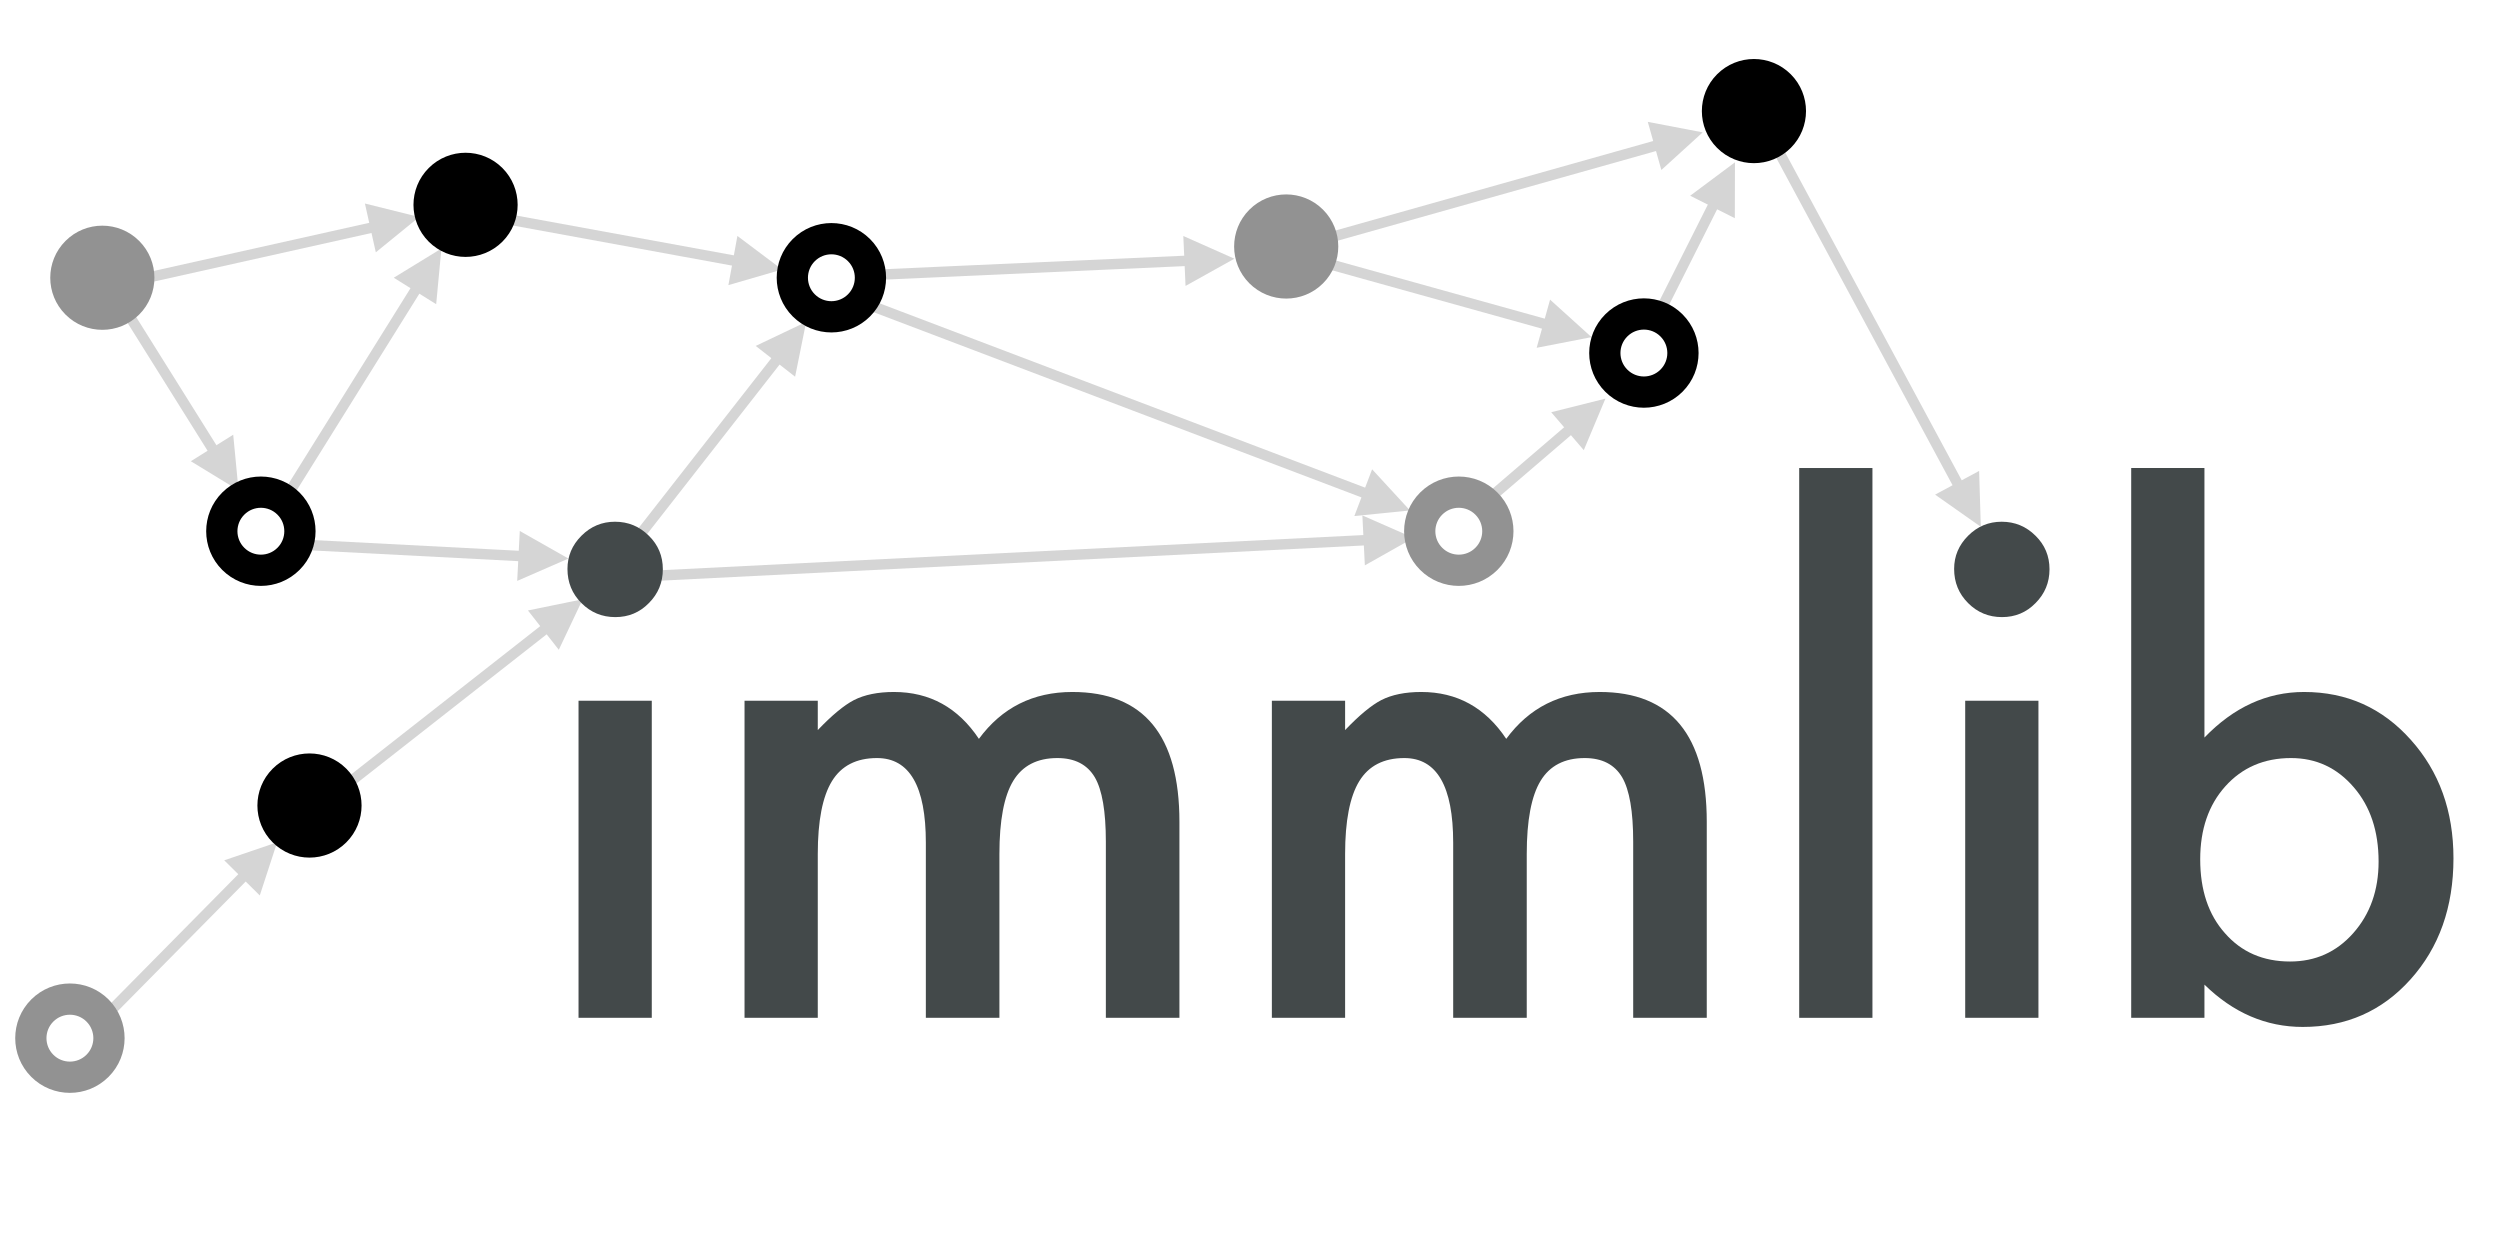 <?xml version="1.0" encoding="UTF-8"?>
<svg xmlns="http://www.w3.org/2000/svg" xmlns:xlink="http://www.w3.org/1999/xlink" width="480pt" height="240pt" viewBox="0 0 480 240">
<defs>
<g>
<g id="glyph-0-0">
<path d="M 22.938 -60.875 L 22.938 0 L 8.875 0 L 8.875 -60.875 Z M 6.75 -86.188 C 6.75 -88.645 7.645 -90.77 9.438 -92.562 C 11.227 -94.352 13.375 -95.25 15.875 -95.25 C 18.414 -95.25 20.582 -94.352 22.375 -92.562 C 24.164 -90.812 25.062 -88.664 25.062 -86.125 C 25.062 -83.582 24.164 -81.414 22.375 -79.625 C 20.625 -77.832 18.477 -76.938 15.938 -76.938 C 13.395 -76.938 11.227 -77.832 9.438 -79.625 C 7.645 -81.414 6.75 -83.602 6.75 -86.188 Z M 6.75 -86.188 "/>
</g>
<g id="glyph-0-1">
<path d="M 8.875 -60.875 L 22.938 -60.875 L 22.938 -55.25 C 25.645 -58.082 27.957 -60 29.875 -61 C 31.914 -62.039 34.477 -62.562 37.562 -62.562 C 44.438 -62.562 49.875 -59.562 53.875 -53.562 C 58.289 -59.562 64.27 -62.562 71.812 -62.562 C 85.52 -62.562 92.375 -54.25 92.375 -37.625 L 92.375 0 L 78.25 0 L 78.25 -33.812 C 78.25 -39.645 77.539 -43.77 76.125 -46.188 C 74.664 -48.645 72.27 -49.875 68.938 -49.875 C 65.062 -49.875 62.238 -48.414 60.469 -45.5 C 58.695 -42.582 57.812 -37.895 57.812 -31.438 L 57.812 0 L 43.688 0 L 43.688 -33.625 C 43.688 -44.457 40.562 -49.875 34.312 -49.875 C 30.352 -49.875 27.469 -48.395 25.656 -45.438 C 23.844 -42.477 22.938 -37.812 22.938 -31.438 L 22.938 0 L 8.875 0 Z M 8.875 -60.875 "/>
</g>
<g id="glyph-0-2">
<path d="M 22.938 -105.562 L 22.938 0 L 8.875 0 L 8.875 -105.562 Z M 22.938 -105.562 "/>
</g>
<g id="glyph-0-3">
<path d="M 22.938 -105.562 L 22.938 -53.812 C 28.562 -59.645 34.938 -62.562 42.062 -62.562 C 50.27 -62.562 57.102 -59.5 62.562 -53.375 C 68.02 -47.289 70.75 -39.707 70.75 -30.625 C 70.75 -21.25 68 -13.5 62.5 -7.375 C 57.039 -1.289 50.145 1.75 41.812 1.75 C 34.77 1.75 28.477 -0.957 22.938 -6.375 L 22.938 0 L 8.875 0 L 8.875 -105.562 Z M 56.375 -30 C 56.375 -35.832 54.789 -40.582 51.625 -44.25 C 48.414 -48 44.395 -49.875 39.562 -49.875 C 34.395 -49.875 30.188 -48.062 26.938 -44.438 C 23.727 -40.852 22.125 -36.188 22.125 -30.438 C 22.125 -24.52 23.707 -19.789 26.875 -16.25 C 30.039 -12.625 34.207 -10.812 39.375 -10.812 C 44.25 -10.812 48.289 -12.625 51.5 -16.25 C 54.75 -19.914 56.375 -24.5 56.375 -30 Z M 56.375 -30 "/>
</g>
</g>
<clipPath id="clip-0">
<path clip-rule="nonzero" d="M 279 71 L 313 71 L 313 103 L 279 103 Z M 279 71 "/>
</clipPath>
<clipPath id="clip-1">
<path clip-rule="nonzero" d="M 279.352 93.691 L 305.223 71.484 L 312.777 80.285 L 286.91 102.492 Z M 279.352 93.691 "/>
</clipPath>
<clipPath id="clip-2">
<path clip-rule="nonzero" d="M 297 76 L 309 76 L 309 87 L 297 87 Z M 297 76 "/>
</clipPath>
<clipPath id="clip-3">
<path clip-rule="nonzero" d="M 279.352 93.691 L 305.223 71.484 L 312.777 80.285 L 286.91 102.492 Z M 279.352 93.691 "/>
</clipPath>
<clipPath id="clip-4">
<path clip-rule="nonzero" d="M 113 57 L 160 57 L 160 113 L 113 113 Z M 113 57 "/>
</clipPath>
<clipPath id="clip-5">
<path clip-rule="nonzero" d="M 113.578 105.137 L 150.832 57.449 L 159.973 64.59 L 122.719 112.281 Z M 113.578 105.137 "/>
</clipPath>
<clipPath id="clip-6">
<path clip-rule="nonzero" d="M 145 61 L 155 61 L 155 73 L 145 73 Z M 145 61 "/>
</clipPath>
<clipPath id="clip-7">
<path clip-rule="nonzero" d="M 113.578 105.137 L 150.832 57.449 L 159.973 64.59 L 122.719 112.281 Z M 113.578 105.137 "/>
</clipPath>
<clipPath id="clip-8">
<path clip-rule="nonzero" d="M 246 19 L 330 19 L 330 54 L 246 54 Z M 246 19 "/>
</clipPath>
<clipPath id="clip-9">
<path clip-rule="nonzero" d="M 246.84 41.965 L 326.305 19.559 L 329.453 30.723 L 249.984 53.133 Z M 246.84 41.965 "/>
</clipPath>
<clipPath id="clip-10">
<path clip-rule="nonzero" d="M 316 23 L 327 23 L 327 33 L 316 33 Z M 316 23 "/>
</clipPath>
<clipPath id="clip-11">
<path clip-rule="nonzero" d="M 246.84 41.965 L 326.305 19.559 L 329.453 30.723 L 249.984 53.133 Z M 246.84 41.965 "/>
</clipPath>
<clipPath id="clip-12">
<path clip-rule="nonzero" d="M 243 42 L 309 42 L 309 71 L 243 71 Z M 243 42 "/>
</clipPath>
<clipPath id="clip-13">
<path clip-rule="nonzero" d="M 246.484 42.254 L 308.094 59.41 L 304.98 70.586 L 243.371 53.426 Z M 246.484 42.254 "/>
</clipPath>
<clipPath id="clip-14">
<path clip-rule="nonzero" d="M 295 57 L 306 57 L 306 67 L 295 67 Z M 295 57 "/>
</clipPath>
<clipPath id="clip-15">
<path clip-rule="nonzero" d="M 246.484 42.254 L 308.094 59.41 L 304.98 70.586 L 243.371 53.426 Z M 246.484 42.254 "/>
</clipPath>
<clipPath id="clip-16">
<path clip-rule="nonzero" d="M 58 109 L 117 109 L 117 159 L 58 159 Z M 58 109 "/>
</clipPath>
<clipPath id="clip-17">
<path clip-rule="nonzero" d="M 58.547 149.539 L 109.082 109.875 L 116.246 119 L 65.711 158.664 Z M 58.547 149.539 "/>
</clipPath>
<clipPath id="clip-18">
<path clip-rule="nonzero" d="M 101 115 L 112 115 L 112 125 L 101 125 Z M 101 115 "/>
</clipPath>
<clipPath id="clip-19">
<path clip-rule="nonzero" d="M 58.547 149.539 L 109.082 109.875 L 116.246 119 L 65.711 158.664 Z M 58.547 149.539 "/>
</clipPath>
<clipPath id="clip-20">
<path clip-rule="nonzero" d="M 18 35 L 83 35 L 83 61 L 18 61 Z M 18 35 "/>
</clipPath>
<clipPath id="clip-21">
<path clip-rule="nonzero" d="M 18.652 49.531 L 80.191 35.789 L 82.719 47.109 L 21.18 60.852 Z M 18.652 49.531 "/>
</clipPath>
<clipPath id="clip-22">
<path clip-rule="nonzero" d="M 70 39 L 81 39 L 81 49 L 70 49 Z M 70 39 "/>
</clipPath>
<clipPath id="clip-23">
<path clip-rule="nonzero" d="M 18.652 49.531 L 80.191 35.789 L 82.719 47.109 L 21.18 60.852 Z M 18.652 49.531 "/>
</clipPath>
<clipPath id="clip-24">
<path clip-rule="nonzero" d="M 15 50 L 52 50 L 52 99 L 15 99 Z M 15 50 "/>
</clipPath>
<clipPath id="clip-25">
<path clip-rule="nonzero" d="M 41.414 98.07 L 15.203 56.188 L 25.035 50.035 L 51.25 91.918 Z M 41.414 98.07 "/>
</clipPath>
<clipPath id="clip-26">
<path clip-rule="nonzero" d="M 36 83 L 46 83 L 46 95 L 36 95 Z M 36 83 "/>
</clipPath>
<clipPath id="clip-27">
<path clip-rule="nonzero" d="M 41.414 98.07 L 15.203 56.188 L 25.035 50.035 L 51.25 91.918 Z M 41.414 98.07 "/>
</clipPath>
<clipPath id="clip-28">
<path clip-rule="nonzero" d="M 15 156 L 59 156 L 59 201 L 15 201 Z M 15 156 "/>
</clipPath>
<clipPath id="clip-29">
<path clip-rule="nonzero" d="M 15.27 191.891 L 49.785 156.934 L 58.039 165.082 L 23.523 200.039 Z M 15.27 191.891 "/>
</clipPath>
<clipPath id="clip-30">
<path clip-rule="nonzero" d="M 43 161 L 54 161 L 54 172 L 43 172 Z M 43 161 "/>
</clipPath>
<clipPath id="clip-31">
<path clip-rule="nonzero" d="M 15.27 191.891 L 49.785 156.934 L 58.039 165.082 L 23.523 200.039 Z M 15.27 191.891 "/>
</clipPath>
<clipPath id="clip-32">
<path clip-rule="nonzero" d="M 47 43 L 91 43 L 91 102 L 47 102 Z M 47 43 "/>
</clipPath>
<clipPath id="clip-33">
<path clip-rule="nonzero" d="M 47.98 95.699 L 80.363 43.801 L 90.203 49.941 L 57.824 101.84 Z M 47.98 95.699 "/>
</clipPath>
<clipPath id="clip-34">
<path clip-rule="nonzero" d="M 75 47 L 85 47 L 85 59 L 75 59 Z M 75 47 "/>
</clipPath>
<clipPath id="clip-35">
<path clip-rule="nonzero" d="M 47.98 95.699 L 80.363 43.801 L 90.203 49.941 L 57.824 101.84 Z M 47.98 95.699 "/>
</clipPath>
<clipPath id="clip-36">
<path clip-rule="nonzero" d="M 91 35 L 153 35 L 153 58 L 91 58 Z M 91 35 "/>
</clipPath>
<clipPath id="clip-37">
<path clip-rule="nonzero" d="M 93.953 35.555 L 152.191 46.227 L 150.098 57.637 L 91.859 46.965 Z M 93.953 35.555 "/>
</clipPath>
<clipPath id="clip-38">
<path clip-rule="nonzero" d="M 139 45 L 151 45 L 151 55 L 139 55 Z M 139 45 "/>
</clipPath>
<clipPath id="clip-39">
<path clip-rule="nonzero" d="M 93.953 35.555 L 152.191 46.227 L 150.098 57.637 L 91.859 46.965 Z M 93.953 35.555 "/>
</clipPath>
<clipPath id="clip-40">
<path clip-rule="nonzero" d="M 56 98 L 111 98 L 111 114 L 56 114 Z M 56 98 "/>
</clipPath>
<clipPath id="clip-41">
<path clip-rule="nonzero" d="M 57.402 98.742 L 110.438 101.5 L 109.836 113.086 L 56.797 110.328 Z M 57.402 98.742 "/>
</clipPath>
<clipPath id="clip-42">
<path clip-rule="nonzero" d="M 99 101 L 110 101 L 110 112 L 99 112 Z M 99 101 "/>
</clipPath>
<clipPath id="clip-43">
<path clip-rule="nonzero" d="M 57.402 98.742 L 110.438 101.5 L 109.836 113.086 L 56.797 110.328 Z M 57.402 98.742 "/>
</clipPath>
<clipPath id="clip-44">
<path clip-rule="nonzero" d="M 166 43 L 239 43 L 239 59 L 166 59 Z M 166 43 "/>
</clipPath>
<clipPath id="clip-45">
<path clip-rule="nonzero" d="M 166.633 47.027 L 237.742 43.836 L 238.262 55.422 L 167.152 58.613 Z M 166.633 47.027 "/>
</clipPath>
<clipPath id="clip-46">
<path clip-rule="nonzero" d="M 227 45 L 238 45 L 238 55 L 227 55 Z M 227 45 "/>
</clipPath>
<clipPath id="clip-47">
<path clip-rule="nonzero" d="M 166.633 47.027 L 237.742 43.836 L 238.262 55.422 L 167.152 58.613 Z M 166.633 47.027 "/>
</clipPath>
<clipPath id="clip-48">
<path clip-rule="nonzero" d="M 164 53 L 274 53 L 274 104 L 164 104 Z M 164 53 "/>
</clipPath>
<clipPath id="clip-49">
<path clip-rule="nonzero" d="M 168.75 53.051 L 273.707 92.938 L 269.586 103.781 L 164.629 63.895 Z M 168.75 53.051 "/>
</clipPath>
<clipPath id="clip-50">
<path clip-rule="nonzero" d="M 260 90 L 271 90 L 271 100 L 260 100 Z M 260 90 "/>
</clipPath>
<clipPath id="clip-51">
<path clip-rule="nonzero" d="M 168.75 53.051 L 273.707 92.938 L 269.586 103.781 L 164.629 63.895 Z M 168.75 53.051 "/>
</clipPath>
<clipPath id="clip-52">
<path clip-rule="nonzero" d="M 313 27 L 339 27 L 339 63 L 313 63 Z M 313 27 "/>
</clipPath>
<clipPath id="clip-53">
<path clip-rule="nonzero" d="M 313.594 57.062 L 328.383 27.664 L 338.746 32.875 L 323.957 62.273 Z M 313.594 57.062 "/>
</clipPath>
<clipPath id="clip-54">
<path clip-rule="nonzero" d="M 324 31 L 334 31 L 334 42 L 324 42 Z M 324 31 "/>
</clipPath>
<clipPath id="clip-55">
<path clip-rule="nonzero" d="M 313.594 57.062 L 328.383 27.664 L 338.746 32.875 L 323.957 62.273 Z M 313.594 57.062 "/>
</clipPath>
<clipPath id="clip-56">
<path clip-rule="nonzero" d="M 333 21 L 386 21 L 386 105 L 333 105 Z M 333 21 "/>
</clipPath>
<clipPath id="clip-57">
<path clip-rule="nonzero" d="M 343.875 21.242 L 385.898 99.277 L 375.684 104.777 L 333.66 26.742 Z M 343.875 21.242 "/>
</clipPath>
<clipPath id="clip-58">
<path clip-rule="nonzero" d="M 371 90 L 381 90 L 381 102 L 371 102 Z M 371 90 "/>
</clipPath>
<clipPath id="clip-59">
<path clip-rule="nonzero" d="M 343.875 21.242 L 385.898 99.277 L 375.684 104.777 L 333.66 26.742 Z M 343.875 21.242 "/>
</clipPath>
<clipPath id="clip-60">
<path clip-rule="nonzero" d="M 120 97 L 273 97 L 273 117 L 120 117 Z M 120 97 "/>
</clipPath>
<clipPath id="clip-61">
<path clip-rule="nonzero" d="M 120.383 105 L 272.109 97.438 L 272.688 109.023 L 120.961 116.586 Z M 120.383 105 "/>
</clipPath>
<clipPath id="clip-62">
<path clip-rule="nonzero" d="M 261 98 L 272 98 L 272 109 L 261 109 Z M 261 98 "/>
</clipPath>
<clipPath id="clip-63">
<path clip-rule="nonzero" d="M 120.383 105 L 272.109 97.438 L 272.688 109.023 L 120.961 116.586 Z M 120.383 105 "/>
</clipPath>
<clipPath id="clip-64">
<path clip-rule="nonzero" d="M 1.922 187.828 L 24.922 187.828 L 24.922 210.828 L 1.922 210.828 Z M 1.922 187.828 "/>
</clipPath>
<clipPath id="clip-65">
<path clip-rule="nonzero" d="M 268.59 90.496 L 291.59 90.496 L 291.59 113.496 L 268.59 113.496 Z M 268.59 90.496 "/>
</clipPath>
<clipPath id="clip-66">
<path clip-rule="nonzero" d="M 38.59 90.496 L 61.59 90.496 L 61.59 113.496 L 38.59 113.496 Z M 38.59 90.496 "/>
</clipPath>
<clipPath id="clip-67">
<path clip-rule="nonzero" d="M 148.129 41.828 L 171.129 41.828 L 171.129 64.828 L 148.129 64.828 Z M 148.129 41.828 "/>
</clipPath>
<clipPath id="clip-68">
<path clip-rule="nonzero" d="M 304.129 56.281 L 327.129 56.281 L 327.129 79.281 L 304.129 79.281 Z M 304.129 56.281 "/>
</clipPath>
</defs>
<rect x="-48" y="-24" width="576" height="288" fill="rgb(100%, 100%, 100%)" fill-opacity="1"/>
<g clip-path="url(#clip-0)">
<g clip-path="url(#clip-1)">
<path fill="none" stroke-width="2" stroke-linecap="butt" stroke-linejoin="miter" stroke="rgb(83.53%, 83.53%, 83.53%)" stroke-opacity="1" stroke-miterlimit="4" d="M 0.001 0 L 22.494 -0 L 23.494 -0.002 " transform="matrix(0.759, -0.651, 0.651, 0.759, 283.89, 97.442)"/>
</g>
</g>
<g clip-path="url(#clip-2)">
<g clip-path="url(#clip-3)">
<path fill-rule="nonzero" fill="rgb(83.53%, 83.53%, 83.53%)" fill-opacity="1" d="M 304.086 86.43 L 308.242 76.535 L 297.832 79.148 Z M 304.086 86.43 "/>
</g>
</g>
<g clip-path="url(#clip-4)">
<g clip-path="url(#clip-5)">
<path fill="none" stroke-width="2" stroke-linecap="butt" stroke-linejoin="miter" stroke="rgb(83.53%, 83.53%, 83.53%)" stroke-opacity="1" stroke-miterlimit="4" d="M -0 0.001 L 48.915 -0.001 L 49.917 -0.001 " transform="matrix(0.616, -0.788, 0.788, 0.616, 118.765, 107.921)"/>
</g>
</g>
<g clip-path="url(#clip-6)">
<g clip-path="url(#clip-7)">
<path fill-rule="nonzero" fill="rgb(83.53%, 83.53%, 83.53%)" fill-opacity="1" d="M 152.66 72.328 L 154.785 61.805 L 145.094 66.418 Z M 152.66 72.328 "/>
</g>
</g>
<g clip-path="url(#clip-8)">
<g clip-path="url(#clip-9)">
<path fill="none" stroke-width="2" stroke-linecap="butt" stroke-linejoin="miter" stroke="rgb(83.53%, 83.53%, 83.53%)" stroke-opacity="1" stroke-miterlimit="4" d="M 0.001 -0 L 70.964 0.001 L 71.967 -0 " transform="matrix(0.962, -0.271, 0.271, 0.962, 249.375, 47.278)"/>
</g>
</g>
<g clip-path="url(#clip-10)">
<g clip-path="url(#clip-11)">
<path fill-rule="nonzero" fill="rgb(83.53%, 83.53%, 83.53%)" fill-opacity="1" d="M 318.98 32.637 L 326.918 25.414 L 316.375 23.398 Z M 318.98 32.637 "/>
</g>
</g>
<g clip-path="url(#clip-12)">
<g clip-path="url(#clip-13)">
<path fill="none" stroke-width="2" stroke-linecap="butt" stroke-linejoin="miter" stroke="rgb(83.53%, 83.53%, 83.53%)" stroke-opacity="1" stroke-miterlimit="4" d="M 0.001 0.001 L 52.358 0.001 L 53.355 -0.001 " transform="matrix(0.963, 0.268, -0.268, 0.963, 245.89, 48.108)"/>
</g>
</g>
<g clip-path="url(#clip-14)">
<g clip-path="url(#clip-15)">
<path fill-rule="nonzero" fill="rgb(83.53%, 83.53%, 83.53%)" fill-opacity="1" d="M 295.039 66.777 L 305.574 64.73 L 297.613 57.531 Z M 295.039 66.777 "/>
</g>
</g>
<g clip-path="url(#clip-16)">
<g clip-path="url(#clip-17)">
<path fill="none" stroke-width="2" stroke-linecap="butt" stroke-linejoin="miter" stroke="rgb(83.53%, 83.53%, 83.53%)" stroke-opacity="1" stroke-miterlimit="4" d="M 0.001 0.002 L 52.641 -0.001 L 53.643 0.001 " transform="matrix(0.787, -0.617, 0.617, 0.787, 62.916, 153.483)"/>
</g>
</g>
<g clip-path="url(#clip-18)">
<g clip-path="url(#clip-19)">
<path fill-rule="nonzero" fill="rgb(83.53%, 83.53%, 83.53%)" fill-opacity="1" d="M 107.289 124.758 L 111.879 115.055 L 101.363 117.207 Z M 107.289 124.758 "/>
</g>
</g>
<g clip-path="url(#clip-20)">
<g clip-path="url(#clip-21)">
<path fill="none" stroke-width="2" stroke-linecap="butt" stroke-linejoin="miter" stroke="rgb(83.53%, 83.53%, 83.53%)" stroke-opacity="1" stroke-miterlimit="4" d="M -0.002 -0.001 L 51.453 0.001 L 52.454 0.001 " transform="matrix(0.976, -0.218, 0.218, 0.976, 20.893, 54.973)"/>
</g>
</g>
<g clip-path="url(#clip-22)">
<g clip-path="url(#clip-23)">
<path fill-rule="nonzero" fill="rgb(83.53%, 83.53%, 83.53%)" fill-opacity="1" d="M 72.156 48.445 L 80.477 41.668 L 70.062 39.074 Z M 72.156 48.445 "/>
</g>
</g>
<g clip-path="url(#clip-24)">
<g clip-path="url(#clip-25)">
<path fill="none" stroke-width="2" stroke-linecap="butt" stroke-linejoin="miter" stroke="rgb(83.53%, 83.53%, 83.53%)" stroke-opacity="1" stroke-miterlimit="4" d="M 8.599 -0.002 L 9.599 -0.002 L 47.407 0.001 " transform="matrix(-0.531, -0.848, 0.848, -0.531, 45.801, 94.147)"/>
</g>
</g>
<g clip-path="url(#clip-26)">
<g clip-path="url(#clip-27)">
<path fill-rule="nonzero" fill="rgb(83.53%, 83.53%, 83.53%)" fill-opacity="1" d="M 36.641 88.555 L 45.801 94.148 L 44.777 83.465 Z M 36.641 88.555 "/>
</g>
</g>
<g clip-path="url(#clip-28)">
<g clip-path="url(#clip-29)">
<path fill="none" stroke-width="2" stroke-linecap="butt" stroke-linejoin="miter" stroke="rgb(83.53%, 83.53%, 83.53%)" stroke-opacity="1" stroke-miterlimit="4" d="M -0 -0.001 L 37.527 -0.001 L 38.527 0 " transform="matrix(0.703, -0.712, 0.712, 0.703, 20.098, 195.254)"/>
</g>
</g>
<g clip-path="url(#clip-30)">
<g clip-path="url(#clip-31)">
<path fill-rule="nonzero" fill="rgb(83.53%, 83.53%, 83.53%)" fill-opacity="1" d="M 49.879 171.926 L 53.211 161.719 L 43.051 165.18 Z M 49.879 171.926 "/>
</g>
</g>
<g clip-path="url(#clip-32)">
<g clip-path="url(#clip-33)">
<path fill="none" stroke-width="2" stroke-linecap="butt" stroke-linejoin="miter" stroke="rgb(83.53%, 83.53%, 83.53%)" stroke-opacity="1" stroke-miterlimit="4" d="M -0.002 -0.001 L 49.572 -0.002 L 50.572 0 " transform="matrix(0.529, -0.848, 0.848, 0.529, 53.432, 97.921)"/>
</g>
</g>
<g clip-path="url(#clip-34)">
<g clip-path="url(#clip-35)">
<path fill-rule="nonzero" fill="rgb(83.53%, 83.53%, 83.53%)" fill-opacity="1" d="M 83.746 58.406 L 84.754 47.719 L 75.602 53.324 Z M 83.746 58.406 "/>
</g>
</g>
<g clip-path="url(#clip-36)">
<g clip-path="url(#clip-37)">
<path fill="none" stroke-width="2" stroke-linecap="butt" stroke-linejoin="miter" stroke="rgb(83.53%, 83.53%, 83.53%)" stroke-opacity="1" stroke-miterlimit="4" d="M 0.001 -0 L 47.609 0.002 L 48.609 0.001 " transform="matrix(0.984, 0.18, -0.18, 0.984, 93.89, 41.442)"/>
</g>
</g>
<g clip-path="url(#clip-38)">
<g clip-path="url(#clip-39)">
<path fill-rule="nonzero" fill="rgb(83.53%, 83.53%, 83.53%)" fill-opacity="1" d="M 139.852 54.742 L 150.16 51.75 L 141.582 45.301 Z M 139.852 54.742 "/>
</g>
</g>
<g clip-path="url(#clip-40)">
<g clip-path="url(#clip-41)">
<path fill="none" stroke-width="2" stroke-linecap="butt" stroke-linejoin="miter" stroke="rgb(83.53%, 83.53%, 83.53%)" stroke-opacity="1" stroke-miterlimit="4" d="M -0.001 -0.002 L 41.508 -0.001 L 42.51 -0.002 " transform="matrix(0.999, 0.052, -0.052, 0.999, 58.098, 104.588)"/>
</g>
</g>
<g clip-path="url(#clip-42)">
<g clip-path="url(#clip-43)">
<path fill-rule="nonzero" fill="rgb(83.53%, 83.53%, 83.53%)" fill-opacity="1" d="M 99.301 111.535 L 109.137 107.242 L 99.801 101.949 Z M 99.301 111.535 "/>
</g>
</g>
<g clip-path="url(#clip-44)">
<g clip-path="url(#clip-45)">
<path fill="none" stroke-width="2" stroke-linecap="butt" stroke-linejoin="miter" stroke="rgb(83.53%, 83.53%, 83.53%)" stroke-opacity="1" stroke-miterlimit="4" d="M 0.001 -0.002 L 59.58 0.001 L 60.581 -0.001 " transform="matrix(0.999, -0.045, 0.045, 0.999, 167.89, 52.775)"/>
</g>
</g>
<g clip-path="url(#clip-46)">
<g clip-path="url(#clip-47)">
<path fill-rule="nonzero" fill="rgb(83.53%, 83.53%, 83.53%)" fill-opacity="1" d="M 227.625 54.898 L 237.004 49.672 L 227.195 45.309 Z M 227.625 54.898 "/>
</g>
</g>
<g clip-path="url(#clip-48)">
<g clip-path="url(#clip-49)">
<path fill="none" stroke-width="2" stroke-linecap="butt" stroke-linejoin="miter" stroke="rgb(83.53%, 83.53%, 83.53%)" stroke-opacity="1" stroke-miterlimit="4" d="M 0.001 0.001 L 100.681 0 L 101.684 -0.001 " transform="matrix(0.935, 0.355, -0.355, 0.935, 167.624, 58.827)"/>
</g>
</g>
<g clip-path="url(#clip-50)">
<g clip-path="url(#clip-51)">
<path fill-rule="nonzero" fill="rgb(83.53%, 83.53%, 83.53%)" fill-opacity="1" d="M 260.035 99.082 L 270.715 98.004 L 263.445 90.105 Z M 260.035 99.082 "/>
</g>
</g>
<g clip-path="url(#clip-52)">
<g clip-path="url(#clip-53)">
<path fill="none" stroke-width="2" stroke-linecap="butt" stroke-linejoin="miter" stroke="rgb(83.53%, 83.53%, 83.53%)" stroke-opacity="1" stroke-miterlimit="4" d="M 0.001 -0.001 L 21.31 0.001 L 22.311 -0 " transform="matrix(0.449, -0.893, 0.893, 0.449, 319.223, 58.775)"/>
</g>
</g>
<g clip-path="url(#clip-54)">
<g clip-path="url(#clip-55)">
<path fill-rule="nonzero" fill="rgb(83.53%, 83.53%, 83.53%)" fill-opacity="1" d="M 333.086 41.895 L 333.113 31.164 L 324.512 37.582 Z M 333.086 41.895 "/>
</g>
</g>
<g clip-path="url(#clip-56)">
<g clip-path="url(#clip-57)">
<path fill="none" stroke-width="2" stroke-linecap="butt" stroke-linejoin="miter" stroke="rgb(83.53%, 83.53%, 83.53%)" stroke-opacity="1" stroke-miterlimit="4" d="M 0 -0.001 L 77.033 0 L 78.031 0.001 " transform="matrix(0.474, 0.88, -0.88, 0.474, 339.242, 24.871)"/>
</g>
</g>
<g clip-path="url(#clip-58)">
<g clip-path="url(#clip-59)">
<path fill-rule="nonzero" fill="rgb(83.53%, 83.53%, 83.53%)" fill-opacity="1" d="M 371.539 94.969 L 380.316 101.145 L 379.992 90.418 Z M 371.539 94.969 "/>
</g>
</g>
<g clip-path="url(#clip-60)">
<g clip-path="url(#clip-61)">
<path fill="none" stroke-width="2" stroke-linecap="butt" stroke-linejoin="miter" stroke="rgb(83.53%, 83.53%, 83.53%)" stroke-opacity="1" stroke-miterlimit="4" d="M 0.002 -0.001 L 140.316 0.001 L 141.318 0 " transform="matrix(0.999, -0.05, 0.05, 0.999, 121.67, 110.744)"/>
</g>
</g>
<g clip-path="url(#clip-62)">
<g clip-path="url(#clip-63)">
<path fill-rule="nonzero" fill="rgb(83.53%, 83.53%, 83.53%)" fill-opacity="1" d="M 262.051 108.551 L 271.398 103.277 L 261.574 98.961 Z M 262.051 108.551 "/>
</g>
</g>
<path fill-rule="nonzero" fill="rgb(57.256%, 57.256%, 57.256%)" fill-opacity="1" d="M 254.023 40.258 C 257.926 44.164 257.926 50.496 254.023 54.398 C 250.117 58.305 243.785 58.305 239.879 54.398 C 235.977 50.496 235.977 44.164 239.879 40.258 C 243.785 36.352 250.117 36.352 254.023 40.258 Z M 254.023 40.258 "/>
<g clip-path="url(#clip-64)">
<path fill="none" stroke-width="6" stroke-linecap="butt" stroke-linejoin="miter" stroke="rgb(57.256%, 57.256%, 57.256%)" stroke-opacity="1" stroke-miterlimit="4" d="M 12.804 2.195 C 15.734 5.125 15.734 9.875 12.804 12.804 C 9.874 15.734 5.124 15.734 2.195 12.804 C -0.731 9.875 -0.731 5.125 2.195 2.195 C 5.124 -0.731 9.874 -0.731 12.804 2.195 Z M 12.804 2.195 " transform="matrix(1, 0, 0, 1, 5.922, 191.828)"/>
</g>
<path fill-rule="nonzero" fill="rgb(0%, 0%, 0%)" fill-opacity="1" d="M 66.492 147.59 C 70.398 151.496 70.398 157.828 66.492 161.734 C 62.59 165.637 56.258 165.637 52.352 161.734 C 48.445 157.828 48.445 151.496 52.352 147.59 C 56.258 143.684 62.59 143.684 66.492 147.59 Z M 66.492 147.59 "/>
<g clip-path="url(#clip-65)">
<path fill="none" stroke-width="6" stroke-linecap="butt" stroke-linejoin="miter" stroke="rgb(57.256%, 57.256%, 57.256%)" stroke-opacity="1" stroke-miterlimit="4" d="M 12.802 2.196 C 15.731 5.126 15.731 9.876 12.802 12.802 C 9.876 15.731 5.126 15.731 2.196 12.802 C -0.734 9.876 -0.734 5.126 2.196 2.196 C 5.126 -0.733 9.876 -0.733 12.802 2.196 Z M 12.802 2.196 " transform="matrix(1, 0, 0, 1, 272.589, 94.495)"/>
</g>
<g clip-path="url(#clip-66)">
<path fill="none" stroke-width="6" stroke-linecap="butt" stroke-linejoin="miter" stroke="rgb(0%, 0%, 0%)" stroke-opacity="1" stroke-miterlimit="4" d="M 12.802 2.196 C 15.731 5.126 15.731 9.876 12.802 12.802 C 9.876 15.731 5.126 15.731 2.196 12.802 C -0.734 9.876 -0.734 5.126 2.196 2.196 C 5.126 -0.733 9.876 -0.733 12.802 2.196 Z M 12.802 2.196 " transform="matrix(1, 0, 0, 1, 42.589, 94.495)"/>
</g>
<g clip-path="url(#clip-67)">
<path fill="none" stroke-width="6" stroke-linecap="butt" stroke-linejoin="miter" stroke="rgb(0%, 0%, 0%)" stroke-opacity="1" stroke-miterlimit="4" d="M 12.802 2.195 C 15.731 5.125 15.731 9.875 12.802 12.804 C 9.876 15.734 5.126 15.734 2.196 12.804 C -0.734 9.875 -0.734 5.125 2.196 2.195 C 5.126 -0.731 9.876 -0.731 12.802 2.195 Z M 12.802 2.195 " transform="matrix(1, 0, 0, 1, 152.128, 45.828)"/>
</g>
<path fill-rule="nonzero" fill="rgb(0%, 0%, 0%)" fill-opacity="1" d="M 96.461 32.258 C 100.363 36.164 100.363 42.496 96.461 46.398 C 92.555 50.305 86.223 50.305 82.316 46.398 C 78.41 42.496 78.41 36.164 82.316 32.258 C 86.223 28.352 92.555 28.352 96.461 32.258 Z M 96.461 32.258 "/>
<path fill-rule="nonzero" fill="rgb(0%, 0%, 0%)" fill-opacity="1" d="M 343.828 14.258 C 347.73 18.164 347.73 24.496 343.828 28.398 C 339.922 32.305 333.59 32.305 329.684 28.398 C 325.781 24.496 325.781 18.164 329.684 14.258 C 333.59 10.352 339.922 10.352 343.828 14.258 Z M 343.828 14.258 "/>
<path fill-rule="nonzero" fill="rgb(57.256%, 57.256%, 57.256%)" fill-opacity="1" d="M 26.719 46.258 C 30.625 50.164 30.625 56.496 26.719 60.398 C 22.812 64.305 16.48 64.305 12.578 60.398 C 8.672 56.496 8.672 50.164 12.578 46.258 C 16.48 42.352 22.812 42.352 26.719 46.258 Z M 26.719 46.258 "/>
<g clip-path="url(#clip-68)">
<path fill="none" stroke-width="6" stroke-linecap="butt" stroke-linejoin="miter" stroke="rgb(0%, 0%, 0%)" stroke-opacity="1" stroke-miterlimit="4" d="M 12.802 2.197 C 15.731 5.127 15.731 9.873 12.802 12.803 C 9.876 15.733 5.126 15.733 2.196 12.803 C -0.734 9.873 -0.734 5.127 2.196 2.197 C 5.126 -0.732 9.876 -0.732 12.802 2.197 Z M 12.802 2.197 " transform="matrix(1, 0, 0, 1, 308.128, 60.283)"/>
</g>
<g fill="rgb(26.274%, 28.627%, 29.019%)" fill-opacity="1">
<use xlink:href="#glyph-0-0" x="102.203" y="195.422"/>
<use xlink:href="#glyph-0-1" x="134.075" y="195.422"/>
<use xlink:href="#glyph-0-1" x="235.323" y="195.422"/>
<use xlink:href="#glyph-0-2" x="336.571" y="195.422"/>
<use xlink:href="#glyph-0-0" x="368.443" y="195.422"/>
<use xlink:href="#glyph-0-3" x="400.315" y="195.422"/>
</g>
</svg>
